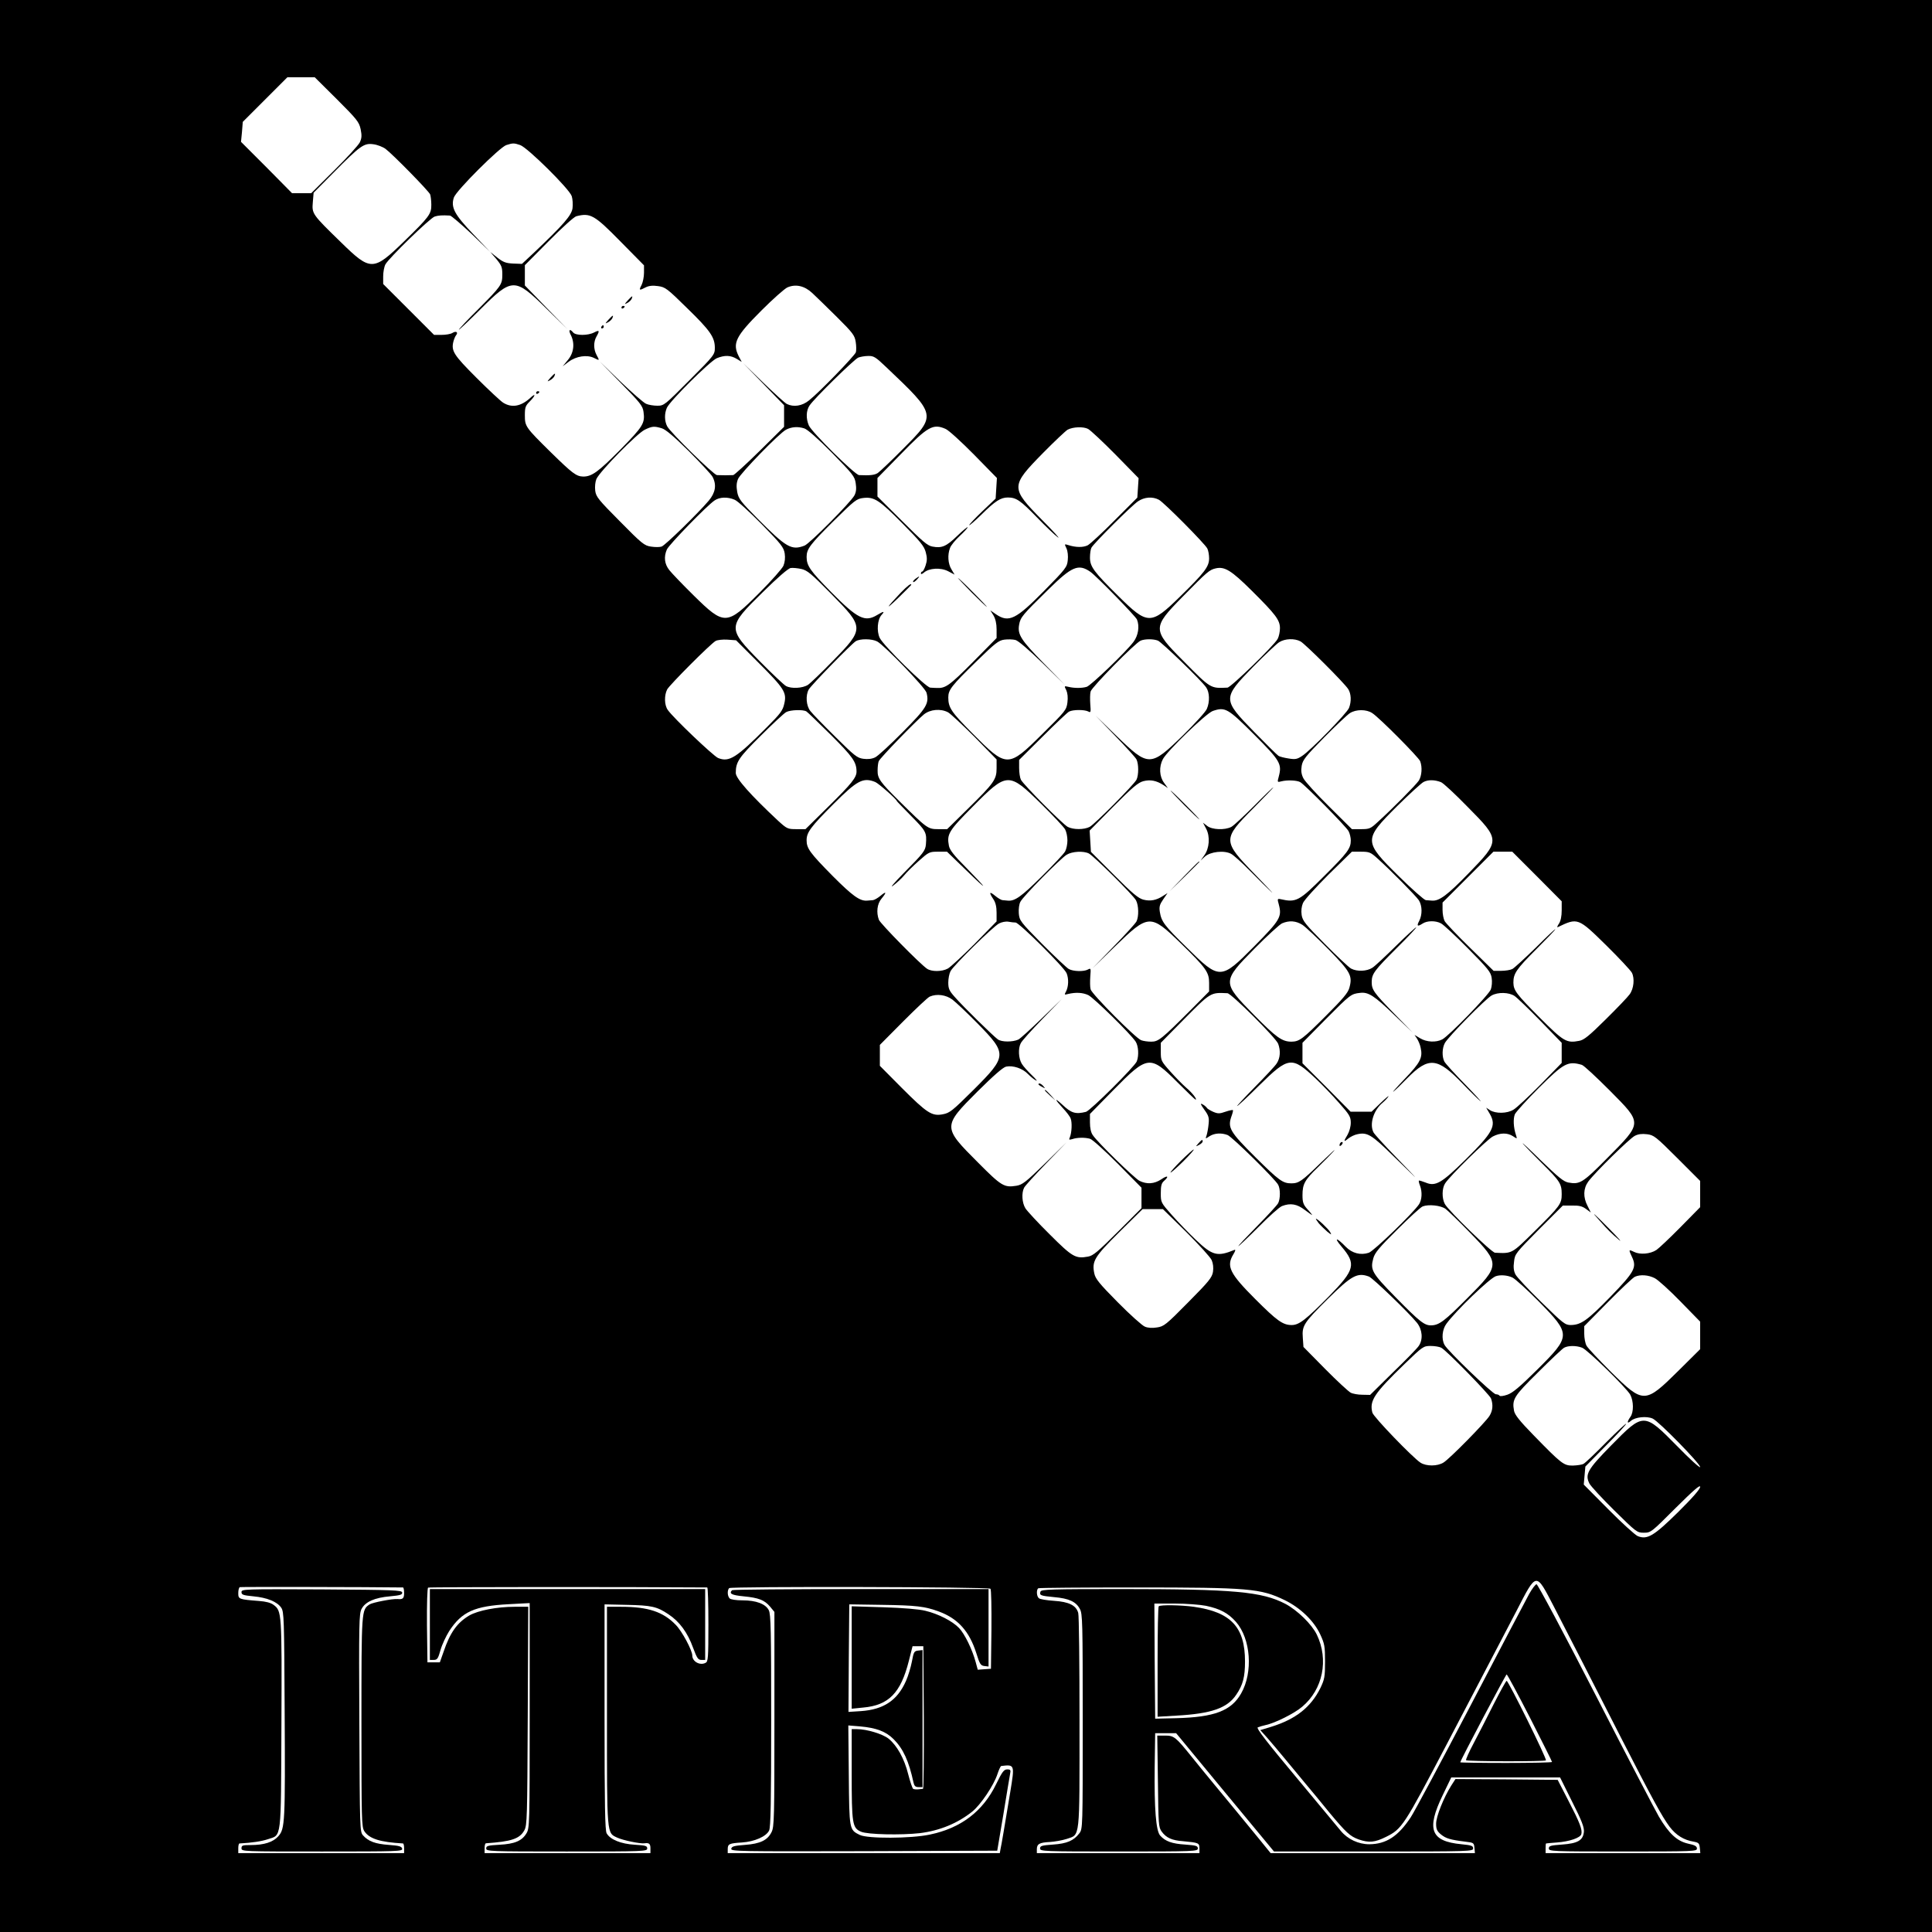 <?xml version="1.0" standalone="no"?>
<!DOCTYPE svg PUBLIC "-//W3C//DTD SVG 20010904//EN"
 "http://www.w3.org/TR/2001/REC-SVG-20010904/DTD/svg10.dtd">
<svg version="1.0" xmlns="http://www.w3.org/2000/svg"
 width="1200pt" height="1200pt" viewBox="0 0 1200 1200"
 preserveAspectRatio="xMidYMid meet">

<g transform="translate(0,1200) scale(0.1,-0.1)"
fill="#000000" stroke="none">
<path d="M0 6000 l0 -6000 6000 0 6000 0 0 6000 0 6000 -6000 0 -6000 0 0
-6000z m2092 5384 c125 -125 138 -141 148 -186 8 -40 7 -56 -5 -82 -9 -18 -80
-96 -159 -174 l-143 -142 -59 0 -60 0 -158 160 -159 159 6 62 5 62 139 139
138 138 85 0 85 0 137 -136z m303 -309 c44 -33 269 -262 277 -283 3 -9 7 -38
7 -63 1 -58 -13 -76 -170 -229 -190 -185 -207 -185 -389 -7 -182 177 -183 179
-177 251 l5 59 124 125 c167 169 189 184 247 176 25 -3 60 -17 76 -29z m836
24 c46 -16 305 -272 320 -317 6 -18 8 -53 5 -76 -7 -45 -56 -101 -237 -273
l-77 -72 -54 2 c-45 2 -62 8 -99 37 l-44 35 38 -44 c32 -39 37 -51 37 -95 0
-64 -6 -72 -152 -219 -65 -64 -118 -121 -118 -125 0 -3 60 53 133 126 199 199
214 199 411 5 l131 -128 -133 136 -132 136 0 63 0 63 148 149 c81 82 158 152
172 155 87 22 112 8 273 -156 l147 -149 0 -46 c0 -26 -7 -60 -15 -76 -18 -34
-15 -36 25 -15 20 10 43 13 77 8 45 -6 56 -14 181 -137 144 -140 172 -181 172
-247 0 -41 -4 -47 -158 -201 -153 -154 -158 -158 -199 -158 -23 0 -55 5 -70
12 -15 6 -86 68 -158 137 l-130 126 133 -136 c118 -120 134 -140 139 -177 10
-71 -2 -90 -145 -236 -136 -137 -176 -166 -229 -166 -44 1 -67 19 -202 151
-157 155 -161 160 -161 230 0 49 4 59 30 85 37 37 40 57 3 22 -57 -52 -114
-63 -168 -29 -16 10 -91 80 -166 155 -141 141 -157 166 -143 224 4 15 11 33
17 40 15 19 -1 28 -23 14 -11 -7 -41 -12 -67 -12 l-47 0 -158 158 -158 158 0
47 c0 27 6 60 14 75 21 39 277 288 306 297 22 7 46 9 95 6 8 -1 68 -52 133
-113 l117 -113 -105 110 c-117 122 -141 167 -121 228 14 43 286 314 326 326
41 13 47 13 86 0z m1814 -919 c22 -20 90 -87 152 -148 101 -100 112 -116 118
-156 4 -24 4 -53 1 -64 -7 -21 -226 -248 -291 -299 -43 -35 -96 -43 -138 -22
-12 6 -78 66 -147 133 l-125 121 128 -131 127 -131 0 -67 0 -67 -151 -149
c-84 -83 -158 -150 -165 -151 -8 0 -30 -1 -49 -1 -19 0 -43 1 -52 1 -20 1
-289 265 -309 303 -17 33 -18 78 -2 115 19 43 268 290 310 308 49 20 86 19
124 -4 l31 -19 -19 36 c-40 80 -19 123 141 283 71 71 144 136 162 144 51 22
106 10 154 -35z m458 -459 c317 -301 316 -298 105 -510 -73 -74 -143 -140
-156 -149 -20 -13 -49 -16 -116 -13 -26 1 -294 267 -312 308 -19 44 -17 93 4
124 29 44 278 288 303 298 13 5 41 10 62 10 34 1 46 -7 110 -68z m-1393 -381
c24 -7 74 -49 168 -142 73 -73 140 -145 148 -160 26 -50 18 -98 -24 -148 -68
-80 -272 -279 -293 -285 -12 -4 -41 -4 -66 0 -41 6 -56 18 -192 156 -134 135
-149 153 -154 191 -3 25 0 54 7 72 20 47 254 285 301 307 46 22 58 23 105 9z
m886 -1 c19 -6 84 -63 172 -152 129 -132 141 -146 147 -189 5 -32 3 -54 -8
-75 -23 -43 -278 -300 -310 -312 -81 -31 -113 -12 -291 167 -106 107 -119 124
-127 166 -6 35 -5 56 5 81 16 37 256 284 298 306 34 18 74 21 114 8z m877 -3
c18 -7 97 -79 176 -159 l143 -146 -4 -64 -4 -64 -82 -78 c-45 -43 -82 -82 -82
-87 0 -4 33 24 73 63 88 87 122 109 167 109 52 0 78 -18 181 -124 52 -54 110
-109 129 -123 19 -14 -25 35 -99 109 -195 198 -195 208 6 413 73 74 142 139
154 146 34 18 98 20 127 5 15 -8 92 -80 171 -160 l143 -146 -4 -61 -4 -60
-140 -140 c-76 -77 -152 -147 -168 -156 -28 -14 -74 -14 -123 2 -22 7 -22 6
-9 -21 8 -18 11 -47 8 -74 -4 -42 -13 -54 -146 -189 -176 -179 -220 -200 -299
-147 l-36 25 20 -32 c12 -21 19 -50 19 -86 l0 -54 -147 -149 c-145 -146 -170
-164 -225 -161 -10 0 -28 1 -40 2 -27 1 -291 261 -314 309 -20 42 -14 114 11
142 23 25 14 25 -27 0 -76 -46 -122 -23 -285 142 -132 134 -153 164 -153 219
0 49 21 77 168 223 131 129 142 138 184 143 68 8 100 -13 245 -160 109 -110
133 -139 143 -177 9 -34 9 -52 -1 -82 -7 -21 -16 -38 -21 -38 -4 0 -8 -5 -8
-12 0 -6 7 -4 18 5 32 29 105 33 151 9 l40 -21 -19 32 c-22 35 -26 91 -9 134
5 15 32 48 60 74 27 25 49 49 49 54 0 4 -29 -19 -64 -53 -68 -66 -96 -78 -154
-67 -31 5 -62 32 -189 159 l-153 152 0 57 0 58 143 146 c170 175 202 193 280
159z m-1310 -440 c18 -7 93 -76 168 -152 121 -123 137 -144 143 -182 4 -27 1
-54 -8 -76 -8 -18 -75 -94 -150 -169 -203 -203 -216 -204 -408 -15 -68 67
-135 137 -150 156 -31 38 -36 83 -16 129 13 30 252 276 297 305 31 21 80 23
124 4z m2635 0 c32 -17 285 -272 301 -303 6 -12 11 -39 11 -61 0 -52 -28 -88
-181 -238 -181 -177 -200 -177 -382 3 -155 153 -177 184 -177 240 0 24 4 52 9
61 14 27 250 262 289 288 40 27 90 31 130 10z m-2034 -586 c205 -208 206 -214
8 -416 -70 -72 -139 -138 -154 -148 -33 -21 -103 -25 -136 -7 -13 7 -86 76
-163 154 -203 207 -202 212 19 429 91 90 158 148 173 150 13 2 43 -1 66 -6 37
-8 62 -29 187 -156z m1609 138 c38 -27 280 -275 289 -296 17 -42 8 -99 -21
-138 -46 -62 -264 -271 -291 -280 -30 -9 -78 -9 -114 0 -26 6 -27 6 -13 -21 8
-18 11 -45 7 -76 -6 -47 -12 -54 -156 -196 -214 -212 -220 -212 -436 6 -130
131 -148 158 -148 221 0 47 19 72 176 225 116 113 136 129 172 134 22 3 53 2
69 -2 17 -4 83 -61 168 -143 l140 -137 -132 135 c-142 145 -164 179 -153 240
8 46 21 61 178 215 150 148 190 165 265 113z m1001 -116 c149 -148 176 -183
176 -234 0 -21 -6 -51 -14 -66 -21 -40 -291 -302 -312 -303 -107 -5 -102 -8
-277 169 -190 190 -190 204 -5 392 158 161 170 171 210 180 55 12 96 -13 222
-138z m-3063 -448 c161 -161 177 -186 160 -256 -9 -41 -24 -61 -106 -143 -192
-193 -236 -221 -305 -193 -30 13 -278 249 -312 298 -22 30 -23 91 -4 128 16
29 269 283 301 301 11 6 44 10 73 8 l54 -4 139 -139z m737 132 c44 -23 300
-288 307 -319 17 -67 1 -94 -148 -244 -77 -78 -154 -149 -171 -157 -20 -10
-46 -13 -74 -9 -38 5 -55 19 -174 137 -73 72 -143 144 -155 160 -26 33 -30 97
-10 133 15 27 265 283 292 300 27 17 100 16 133 -1z m1744 5 c24 -10 271 -248
300 -291 21 -30 23 -89 4 -133 -7 -18 -74 -91 -147 -163 -204 -199 -214 -199
-414 -5 l-130 126 121 -125 c67 -69 127 -135 133 -147 14 -28 14 -98 0 -126
-16 -31 -259 -276 -291 -293 -35 -18 -101 -18 -136 0 -32 17 -275 262 -291
293 -6 12 -11 45 -11 73 l0 50 146 145 c80 80 154 150 164 155 24 13 96 13
119 1 16 -9 17 -5 13 44 -2 30 -2 66 2 80 7 27 277 302 311 316 27 11 79 11
107 0z m886 -5 c29 -16 269 -255 296 -296 18 -28 21 -76 5 -117 -12 -32 -238
-264 -291 -298 -31 -21 -43 -23 -85 -16 -26 4 -55 11 -63 17 -8 5 -76 72 -151
149 -197 202 -197 207 -5 404 72 73 145 142 161 152 36 23 96 25 133 5z m-288
-579 c162 -162 173 -182 153 -259 -10 -37 -10 -38 16 -31 35 9 96 7 117 -5 29
-16 285 -276 300 -304 8 -15 14 -41 14 -58 0 -50 -20 -77 -164 -220 -157 -157
-175 -167 -272 -145 -20 4 -21 2 -11 -33 20 -77 9 -96 -152 -259 -209 -211
-215 -211 -419 -9 -141 138 -158 161 -168 222 -5 32 -1 46 21 78 l27 39 -27
-17 c-42 -28 -80 -35 -123 -24 -31 8 -68 38 -182 153 l-144 144 -4 66 -4 66
147 149 c119 120 155 150 187 158 43 11 80 4 124 -24 l28 -19 -24 33 c-29 39
-32 100 -7 147 27 51 269 285 310 299 77 26 93 17 257 -147z m-2781 144 c8 -5
77 -72 153 -147 135 -135 158 -167 158 -227 0 -36 -31 -75 -172 -214 l-145
-143 -56 0 c-55 0 -59 2 -115 53 -169 158 -262 262 -262 296 0 69 19 96 155
231 74 74 145 140 158 147 26 14 106 17 126 4z m879 -5 c15 -8 89 -77 165
-153 l137 -140 0 -55 c0 -70 -16 -92 -182 -255 l-125 -123 -56 0 c-64 0 -69 4
-242 175 -118 117 -135 140 -134 189 0 22 3 49 7 58 8 20 230 249 281 291 39
31 103 37 149 13z m2635 -5 c45 -29 288 -274 298 -299 14 -37 10 -90 -8 -120
-18 -27 -167 -178 -256 -258 -44 -41 -51 -44 -104 -44 l-56 0 -143 142 c-79
78 -151 157 -159 175 -12 24 -15 46 -10 76 6 37 24 59 139 176 72 73 145 142
161 152 38 24 102 24 138 0z m-3087 -428 c19 -7 134 -108 134 -118 0 -2 41
-44 90 -94 92 -93 97 -101 91 -176 -4 -39 -13 -52 -139 -179 -59 -60 -88 -95
-65 -77 23 17 54 46 69 64 14 18 55 58 91 90 62 55 66 57 119 57 l56 0 121
-117 c140 -136 137 -124 -5 21 -73 73 -99 107 -104 132 -14 74 -2 93 150 246
212 214 221 214 424 14 73 -72 140 -143 148 -158 8 -15 14 -45 14 -68 0 -23
-6 -53 -14 -68 -8 -15 -75 -86 -148 -158 -124 -123 -165 -152 -208 -148 -8 1
-23 2 -32 3 -9 0 -30 13 -47 27 -36 30 -40 22 -11 -21 14 -21 20 -47 20 -84
l0 -54 -137 -140 c-76 -76 -151 -145 -166 -153 -37 -20 -101 -20 -129 -1 -43
29 -289 279 -299 304 -17 46 -11 99 16 131 34 41 31 49 -6 18 -17 -14 -38 -26
-47 -27 -9 -1 -26 -2 -37 -3 -45 -3 -90 30 -211 151 -143 145 -164 173 -164
224 0 49 25 83 169 227 145 145 182 165 257 135z m3514 -1 c14 -5 89 -75 166
-154 204 -206 204 -208 5 -413 -131 -135 -181 -172 -226 -169 -11 1 -28 2 -39
3 -10 1 -85 67 -167 148 -221 218 -221 226 -12 435 76 75 150 143 165 151 29
15 69 14 108 -1z m-2187 -443 c31 -16 276 -259 293 -291 17 -32 18 -101 3
-131 -6 -12 -70 -83 -143 -157 l-131 -135 140 136 c209 203 220 204 409 20
158 -154 176 -180 176 -246 l0 -53 -112 -113 c-185 -185 -203 -199 -248 -199
-21 0 -49 4 -62 9 -35 13 -307 287 -314 316 -4 14 -4 50 -2 80 4 51 4 53 -15
43 -26 -14 -90 -12 -118 3 -12 6 -86 76 -165 155 -137 139 -142 146 -146 191
-2 26 2 58 10 72 16 33 247 267 287 292 34 21 104 25 138 8z m1794 -32 c82
-74 237 -231 256 -259 21 -34 22 -89 2 -128 -17 -32 -11 -37 20 -17 28 19 81
20 115 2 16 -8 92 -79 169 -157 124 -125 141 -146 146 -182 4 -23 1 -54 -5
-71 -12 -34 -260 -289 -302 -311 -39 -20 -97 -17 -137 7 l-35 21 16 -24 c8
-13 19 -38 22 -56 14 -61 -2 -92 -98 -192 -50 -52 -82 -88 -71 -80 11 8 49 45
85 82 134 136 188 131 345 -33 50 -52 99 -100 110 -108 11 -8 -32 39 -96 105
-64 65 -122 129 -128 141 -15 30 -14 82 3 114 19 37 255 277 291 296 40 22
107 20 142 -3 15 -10 88 -80 161 -155 l132 -136 0 -63 0 -62 -132 -135 c-73
-74 -148 -144 -167 -155 -39 -25 -112 -26 -147 -3 l-23 15 24 -41 c40 -72 18
-113 -152 -281 -149 -147 -187 -169 -248 -143 -21 8 -40 14 -42 12 -2 -3 1
-16 7 -31 15 -40 12 -88 -6 -116 -38 -56 -280 -290 -312 -301 -51 -17 -104 -3
-143 37 -57 59 -77 61 -27 2 93 -109 84 -144 -75 -307 -147 -149 -188 -181
-234 -181 -55 0 -91 26 -226 161 -159 159 -181 204 -137 277 13 21 16 32 8 29
-106 -44 -137 -36 -239 61 -44 42 -112 112 -150 155 -68 77 -69 78 -69 136 0
45 4 62 20 76 34 30 22 37 -17 10 -44 -29 -90 -32 -136 -9 -33 18 -260 239
-289 283 -12 16 -18 45 -18 79 l0 53 147 150 c211 215 227 217 396 47 59 -59
110 -108 113 -108 12 0 -20 42 -58 74 -23 20 -68 66 -100 102 -56 63 -58 67
-58 121 l0 56 133 135 c179 181 174 178 281 173 24 -1 301 -277 315 -314 16
-43 13 -89 -9 -122 -10 -16 -72 -82 -136 -147 -64 -65 -113 -118 -110 -118 4
0 67 58 139 130 181 178 201 180 348 42 39 -37 105 -105 145 -151 67 -75 74
-88 74 -125 0 -23 -9 -55 -20 -74 -26 -43 -25 -48 5 -23 14 11 39 23 55 26 62
14 89 -2 223 -134 71 -69 132 -128 135 -131 4 -2 -50 54 -119 125 -70 72 -132
140 -138 152 -26 51 0 137 57 184 15 13 32 31 36 39 5 8 -17 -10 -48 -40 l-57
-55 -65 0 -65 0 -149 151 -150 150 0 64 0 63 147 149 c150 151 155 155 210
161 51 7 89 -17 211 -135 l117 -112 -116 119 c-128 131 -139 148 -139 197 1
50 16 70 156 210 71 70 125 128 120 128 -4 0 -61 -52 -126 -116 -65 -64 -130
-125 -146 -135 -34 -22 -94 -25 -132 -5 -15 8 -88 77 -163 153 -120 121 -138
143 -144 179 -4 28 -1 53 8 75 8 19 80 98 159 177 l145 142 56 0 c52 0 60 -3
104 -43z m990 -111 l153 -154 0 -56 c0 -37 -6 -66 -17 -83 -10 -14 -13 -24 -8
-22 125 60 126 60 303 -114 79 -78 150 -154 158 -169 18 -35 12 -99 -14 -134
-11 -16 -78 -86 -149 -156 -104 -103 -135 -128 -165 -133 -78 -15 -96 -4 -243
143 -148 149 -164 170 -165 219 0 56 18 83 140 205 66 66 120 122 120 126 0 4
-55 -48 -122 -115 -68 -66 -133 -126 -145 -132 -12 -6 -43 -11 -69 -11 l-47 0
-146 143 c-80 78 -151 153 -158 166 -7 13 -13 44 -13 69 l0 46 158 158 158
158 58 0 59 0 154 -154z m-3239 -286 c22 0 302 -278 317 -315 14 -35 12 -83
-4 -114 -11 -20 -10 -21 12 -15 50 12 93 9 127 -7 34 -17 262 -240 294 -289
17 -27 21 -85 7 -122 -12 -32 -289 -307 -316 -314 -65 -16 -91 -8 -147 45 -51
47 -48 34 3 -21 22 -23 45 -53 49 -65 10 -24 7 -89 -5 -117 -7 -16 -5 -17 16
-11 29 10 77 11 109 2 14 -3 91 -73 173 -155 l147 -149 0 -63 0 -64 -147 -147
c-123 -123 -154 -149 -185 -154 -77 -14 -96 -4 -238 138 -73 72 -141 146 -151
162 -21 34 -25 95 -8 128 6 12 68 80 138 152 l126 130 -135 -132 c-118 -115
-140 -132 -177 -138 -76 -12 -92 -3 -239 145 -220 220 -220 223 -2 441 101
100 157 149 177 154 43 9 103 -11 136 -46 17 -17 39 -35 50 -40 11 -6 -1 9
-26 33 -25 24 -53 55 -62 70 -21 34 -24 95 -7 128 6 14 67 81 134 150 l121
125 -125 -121 c-69 -67 -134 -126 -145 -131 -35 -16 -103 -16 -127 1 -28 20
-216 204 -269 265 -33 37 -39 51 -39 88 0 24 6 56 14 71 19 36 263 276 301
296 17 9 42 14 59 11 16 -3 35 -5 44 -5z m1781 -14 c20 -13 93 -82 163 -153
137 -140 150 -163 129 -239 -8 -30 -40 -68 -145 -173 -146 -146 -165 -160
-214 -161 -59 0 -95 26 -234 167 -199 203 -199 205 5 412 78 79 155 149 170
156 45 19 86 16 126 -9z m-2173 -465 c21 -16 91 -82 155 -147 186 -190 186
-203 -24 -413 -132 -131 -148 -144 -191 -152 -68 -13 -98 7 -256 165 l-135
136 0 65 0 65 145 146 c80 80 154 150 165 154 44 19 101 11 141 -19z m3909
-405 c12 -3 89 -75 173 -159 205 -207 206 -197 -16 -421 -151 -153 -170 -164
-240 -151 -30 5 -63 33 -172 138 -74 73 -124 119 -110 102 14 -16 66 -69 115
-118 114 -113 125 -129 125 -194 0 -60 -9 -73 -170 -232 -142 -140 -137 -137
-244 -132 -22 1 -290 262 -312 303 -19 36 -18 98 2 128 32 49 260 272 296 291
46 24 91 24 125 2 27 -18 27 -18 19 7 -16 48 -18 101 -7 129 7 15 74 89 149
164 156 155 180 168 267 143z m593 -579 l142 -142 0 -81 0 -82 -122 -124 c-68
-69 -135 -132 -150 -142 -38 -25 -102 -30 -138 -12 -35 17 -35 15 -14 -30 32
-66 17 -93 -134 -249 -143 -147 -182 -174 -245 -175 -36 0 -47 9 -184 143 -80
78 -152 155 -160 171 -11 21 -14 45 -9 79 5 49 10 54 154 200 l149 149 57 0
c44 1 64 -4 87 -21 l30 -22 -20 40 c-29 55 -27 109 4 152 42 57 256 267 289
284 21 11 45 14 76 10 42 -5 54 -14 188 -148z m-1440 -315 c15 -11 84 -78 153
-149 188 -193 187 -202 -14 -403 -144 -145 -178 -171 -227 -172 -42 -1 -70 20
-222 175 -148 151 -158 169 -138 242 10 35 37 67 149 178 75 75 146 140 158
144 37 14 111 6 141 -15z m-1610 -144 c79 -79 151 -158 158 -175 9 -21 12 -47
8 -73 -6 -35 -25 -59 -154 -189 -138 -140 -151 -150 -194 -156 -29 -5 -57 -3
-75 5 -16 6 -92 74 -168 151 -115 116 -139 146 -146 179 -16 77 0 103 156 258
l144 142 63 0 63 0 145 -142z m1135 -277 c25 -10 248 -225 298 -287 34 -43 39
-104 11 -144 -9 -14 -81 -88 -160 -164 l-142 -140 -48 1 c-27 0 -60 6 -73 13
-13 7 -85 73 -159 148 l-134 136 -4 57 c-6 75 6 93 155 241 148 146 184 166
256 139z m891 -6 c18 -9 91 -75 163 -148 202 -206 202 -214 -9 -424 -109 -108
-153 -145 -186 -156 -23 -8 -45 -11 -48 -6 -3 5 -13 9 -23 9 -19 0 -300 270
-319 307 -20 37 -14 96 12 131 60 82 265 279 306 295 28 10 72 7 104 -8z m884
-4 c20 -10 92 -75 160 -145 l122 -125 0 -86 0 -85 -135 -134 c-208 -206 -217
-206 -418 -8 -76 76 -145 149 -153 164 -8 15 -14 48 -14 74 l0 47 148 150 c81
82 156 153 167 157 34 15 84 11 123 -9z m-1326 -432 c34 -18 298 -289 309
-315 14 -39 11 -76 -10 -109 -25 -40 -248 -267 -285 -289 -38 -24 -107 -24
-143 -1 -50 33 -292 284 -299 311 -19 74 11 119 200 302 113 109 117 112 162
112 25 0 55 -5 66 -11z m875 0 c33 -12 278 -252 299 -292 21 -40 22 -108 1
-137 -23 -33 -22 -47 3 -25 26 23 97 31 135 14 38 -17 295 -280 295 -301 0 -9
-64 49 -141 128 -209 212 -209 212 -412 6 -148 -151 -164 -180 -134 -238 9
-16 78 -91 154 -166 137 -135 141 -138 183 -138 44 0 46 2 197 153 113 112
153 147 153 132 0 -14 -48 -69 -137 -157 -151 -149 -192 -173 -251 -149 -16 7
-98 81 -182 166 l-153 154 5 56 5 56 126 128 c70 70 127 132 127 137 0 5 -55
-46 -123 -114 -67 -68 -130 -128 -141 -134 -10 -6 -40 -10 -67 -11 -56 0 -68
8 -246 191 -84 86 -114 124 -119 149 -13 72 -2 90 149 239 78 78 151 147 162
153 26 14 76 14 112 0z m-174 -1611 c104 -202 230 -447 421 -822 188 -367 249
-479 296 -542 40 -53 89 -83 150 -93 31 -6 35 -10 38 -39 l3 -32 -480 0 -481
0 0 30 c0 17 1 30 3 30 1 1 31 3 67 6 79 6 146 29 152 52 7 28 -9 70 -80 207
l-67 130 -317 3 -318 2 -27 -42 c-46 -74 -93 -190 -93 -235 0 -34 5 -46 30
-67 31 -25 56 -33 152 -45 51 -6 53 -7 56 -38 l3 -33 -634 0 -635 0 -78 96
c-107 131 -184 224 -279 339 -44 53 -104 127 -133 163 -99 123 -110 132 -165
132 l-49 0 4 -284 c3 -270 4 -286 24 -313 28 -38 63 -54 132 -59 97 -9 102
-11 102 -44 l0 -30 -505 0 -505 0 0 24 c0 33 17 42 80 45 30 2 77 10 105 19
85 29 80 -14 80 727 0 358 -3 662 -8 677 -13 47 -58 69 -150 75 -45 3 -88 10
-94 16 -15 11 -17 53 -4 62 5 3 277 5 604 5 706 0 776 -6 927 -79 96 -47 180
-127 220 -212 27 -59 30 -73 30 -169 0 -96 -3 -110 -29 -165 -59 -119 -153
-193 -304 -240 l-69 -21 44 -49 c24 -28 73 -85 108 -128 36 -43 94 -114 130
-157 36 -43 102 -122 146 -177 105 -126 130 -149 183 -168 64 -22 100 -19 170
16 99 49 111 68 379 579 299 571 330 631 430 822 128 248 120 247 235 26z
m-7150 122 c4 0 7 -16 7 -35 0 -33 -8 -40 -40 -37 -31 3 -155 -21 -174 -33
-51 -34 -51 -32 -51 -730 0 -614 1 -652 18 -679 31 -47 98 -68 240 -76 4 0 7
-13 7 -30 l0 -30 -515 0 -515 0 0 30 c0 17 3 30 8 30 76 4 136 13 175 26 87
29 82 -18 85 714 3 697 2 704 -49 742 -17 13 -48 21 -90 24 -126 10 -129 11
-129 49 0 18 4 35 10 37 7 2 799 1 1013 -2z m1890 0 c4 0 7 -103 7 -230 0
-208 -2 -230 -17 -238 -36 -19 -83 8 -83 45 0 32 -64 152 -103 191 -78 81
-172 112 -339 112 l-88 0 0 -675 c0 -750 -2 -728 64 -759 34 -16 142 -39 169
-35 29 4 37 -3 37 -31 l0 -30 -515 0 -515 0 0 30 c0 17 3 30 8 31 160 11 210
28 239 81 17 31 18 77 21 711 l3 677 -85 0 c-109 0 -227 -23 -281 -54 -76 -45
-120 -107 -160 -226 l-23 -65 -38 0 -39 0 -3 229 c-1 133 2 232 7 235 6 4
1222 5 1734 1z m1759 -8 c5 -5 7 -118 6 -253 l-3 -244 -41 -3 -41 -3 -13 48
c-21 78 -69 176 -103 211 -41 43 -129 88 -209 107 -39 10 -138 18 -260 22
l-198 6 0 -318 0 -318 71 7 c159 14 234 91 284 290 l23 91 33 0 34 0 3 -442
c1 -244 -1 -443 -5 -444 -5 0 -18 -2 -30 -3 -12 -1 -26 0 -31 3 -5 3 -19 44
-31 91 -24 97 -70 179 -122 221 -37 29 -135 59 -196 59 l-33 0 0 -272 c0 -316
4 -342 58 -365 40 -18 250 -22 365 -9 123 15 235 61 326 134 52 42 133 162
156 232 9 28 20 50 23 51 85 10 85 10 57 -161 -34 -206 -55 -331 -61 -357 l-4
-23 -845 0 -845 0 0 24 c0 33 9 37 88 42 78 5 151 37 169 74 10 19 13 181 13
683 0 558 -2 662 -15 686 -20 39 -79 61 -163 61 -40 0 -73 5 -80 12 -14 14
-16 50 -3 64 12 11 1611 8 1623 -4z"/>
<path d="M3899 10134 c-22 -25 -22 -26 -3 -16 12 6 24 18 28 27 8 21 3 19 -25
-11z"/>
<path d="M3860 10089 c0 -5 5 -7 10 -4 6 3 10 8 10 11 0 2 -4 4 -10 4 -5 0
-10 -5 -10 -11z"/>
<path d="M3779 10014 c-22 -25 -22 -26 -3 -16 12 6 24 18 28 27 8 21 3 19 -25
-11z"/>
<path d="M3735 9970 c-3 -5 -1 -10 4 -10 6 0 11 5 11 10 0 6 -2 10 -4 10 -3 0
-8 -4 -11 -10z"/>
<path d="M3545 9920 c26 -51 20 -110 -17 -155 l-33 -40 37 28 c47 35 114 45
157 24 36 -18 36 -18 16 19 -19 36 -19 81 0 114 21 37 18 42 -15 25 -38 -20
-114 -20 -130 0 -21 26 -31 16 -15 -15z"/>
<path d="M3419 9654 c-22 -25 -22 -26 -3 -16 12 6 24 18 28 27 8 21 3 19 -25
-11z"/>
<path d="M3330 9559 c0 -5 5 -7 10 -4 6 3 10 8 10 11 0 2 -4 4 -10 4 -5 0 -10
-5 -10 -11z"/>
<path d="M5686 8405 c-11 -8 -17 -17 -14 -20 2 -3 13 4 23 15 21 23 18 25 -9
5z"/>
<path d="M6035 8320 c49 -49 92 -90 95 -90 2 0 -36 41 -85 90 -49 50 -92 90
-95 90 -2 0 36 -40 85 -90z"/>
<path d="M5594 8318 c-91 -96 -100 -114 -16 -33 45 44 82 81 82 82 0 13 -23
-5 -66 -49z"/>
<path d="M7789 6994 c-63 -63 -126 -122 -141 -130 -40 -21 -120 -18 -150 6
l-26 20 20 -38 c25 -48 20 -121 -12 -165 l-23 -32 26 24 c34 31 120 41 163 18
16 -8 70 -57 121 -109 50 -51 109 -109 130 -128 21 -19 -26 30 -103 110 -202
208 -202 217 -7 412 70 71 125 128 122 128 -3 0 -57 -52 -120 -116z"/>
<path d="M7355 7000 c49 -49 92 -90 95 -90 2 0 -36 41 -85 90 -49 50 -92 90
-95 90 -2 0 36 -40 85 -90z"/>
<path d="M7355 6558 l-90 -93 93 90 c50 49 92 91 92 92 0 8 -12 -4 -95 -89z"/>
<path d="M7480 5108 c27 -37 31 -50 27 -88 -2 -25 -8 -56 -12 -70 -9 -25 -9
-25 18 -7 30 19 73 22 112 7 28 -11 296 -274 314 -309 14 -26 14 -86 0 -114
-6 -12 -66 -77 -132 -144 -67 -68 -119 -123 -115 -123 3 0 60 54 125 119 65
66 131 125 146 130 52 20 93 13 141 -24 25 -19 46 -33 46 -32 0 2 -13 19 -30
37 -25 28 -30 42 -30 87 0 69 14 94 97 174 37 36 81 81 98 100 16 19 -20 -14
-80 -72 -119 -116 -138 -129 -184 -129 -53 0 -76 16 -224 163 -159 158 -173
183 -148 254 7 19 11 36 9 38 -2 2 -23 -2 -46 -10 -37 -13 -47 -13 -76 -1 -18
8 -37 19 -40 25 -4 6 -16 16 -27 22 -16 8 -13 1 11 -33z"/>
<path d="M7444 4899 c-19 -22 -19 -22 4 -10 12 6 22 16 22 21 0 15 -5 12 -26
-11z"/>
<path d="M8327 4903 c-4 -3 -7 -11 -7 -17 0 -6 5 -5 12 2 6 6 9 14 7 17 -3 3
-9 2 -12 -2z"/>
<path d="M7335 4790 c-38 -38 -67 -71 -65 -73 3 -2 38 29 79 69 41 41 70 74
65 74 -5 0 -40 -32 -79 -70z"/>
<path d="M8191 4402 c13 -15 37 -38 53 -52 26 -21 28 -22 18 -3 -11 20 -78 83
-88 83 -3 0 5 -12 17 -28z"/>
<path d="M6450 5265 c0 -2 10 -10 23 -16 20 -11 21 -11 8 4 -13 16 -31 23 -31
12z"/>
<path d="M6490 5227 c0 -2 15 -16 33 -33 l32 -29 -29 33 c-28 30 -36 37 -36
29z"/>
<path d="M9936 4418 c52 -59 75 -81 120 -119 22 -18 -4 11 -56 64 -99 101
-130 127 -64 55z"/>
<path d="M9497 2098 c-19 -35 -184 -348 -366 -697 -182 -348 -348 -658 -369
-689 -78 -118 -152 -166 -257 -167 -67 0 -134 31 -177 83 -13 16 -137 165
-276 332 -179 214 -250 305 -240 311 7 3 29 10 48 14 58 12 179 72 228 114
129 108 166 292 91 448 -31 64 -120 151 -195 191 -146 76 -318 92 -1017 92
-439 0 -498 -2 -504 -15 -9 -24 0 -27 84 -35 92 -8 136 -28 160 -73 17 -30 18
-80 18 -699 0 -662 0 -667 -21 -695 -35 -46 -77 -64 -164 -70 -69 -5 -80 -8
-80 -24 0 -18 19 -19 490 -19 471 0 490 1 490 19 0 16 -11 19 -78 24 -82 5
-124 20 -156 56 -26 29 -37 165 -34 426 l3 210 65 0 65 0 304 -368 304 -367
618 0 c601 0 619 1 619 19 0 16 -10 20 -72 26 -192 18 -220 92 -117 305 l53
110 338 0 338 0 75 -151 c60 -118 75 -159 73 -186 -5 -54 -38 -73 -137 -80
-70 -5 -81 -8 -81 -24 0 -18 18 -19 460 -19 440 0 460 1 460 18 0 15 -13 22
-56 31 -68 16 -117 61 -180 167 -22 38 -200 378 -394 757 -194 378 -359 687
-366 687 -7 0 -28 -28 -47 -62z m-2006 -72 c89 -19 138 -46 186 -100 92 -105
107 -313 32 -444 -61 -108 -166 -148 -404 -154 l-130 -3 -3 358 -2 357 127 0
c71 0 158 -7 194 -14z m2012 -695 c75 -148 137 -271 137 -275 0 -3 -128 -6
-285 -6 -157 0 -285 2 -285 4 0 11 283 546 288 546 4 0 69 -121 145 -269z"/>
<path d="M7197 2023 c-4 -3 -7 -159 -7 -346 l0 -340 118 7 c215 12 314 46 370
129 42 61 55 111 55 207 0 214 -87 307 -318 340 -80 11 -208 13 -218 3z"/>
<path d="M9279 1418 c-39 -79 -96 -188 -125 -244 -30 -56 -51 -104 -48 -107 8
-8 488 -9 496 -1 8 7 -233 494 -244 494 -4 0 -39 -64 -79 -142z"/>
<path d="M1500 2111 c0 -16 10 -20 73 -26 87 -8 149 -34 174 -71 17 -26 18
-66 21 -634 4 -703 2 -738 -39 -785 -33 -37 -88 -55 -173 -55 -49 0 -56 -2
-56 -20 0 -20 7 -20 501 -20 471 0 500 1 497 17 -3 15 -18 19 -83 24 -84 6
-127 22 -160 59 -20 22 -20 39 -23 699 -3 620 -2 679 14 708 23 44 82 70 177
78 64 6 77 10 75 24 -3 14 -50 16 -501 19 -483 2 -497 2 -497 -17z"/>
<path d="M2670 1910 l0 -220 24 0 c22 0 27 8 42 61 9 33 34 86 54 118 78 120
157 156 370 167 l130 7 0 -699 c0 -676 -1 -700 -20 -731 -28 -47 -73 -66 -167
-71 -73 -4 -83 -7 -83 -23 0 -18 18 -19 500 -19 482 0 500 1 500 19 0 16 -10
19 -77 23 -86 5 -153 32 -175 71 -10 17 -13 171 -13 722 l0 700 134 -3 c157
-3 190 -10 262 -58 69 -45 120 -114 154 -209 24 -64 31 -75 51 -75 l24 0 0
220 0 220 -855 0 -855 0 0 -220z"/>
<path d="M4547 2123 c-21 -21 -2 -31 71 -38 94 -9 130 -23 165 -64 l27 -33 0
-666 c0 -615 -1 -670 -18 -702 -25 -50 -70 -72 -165 -79 -67 -5 -82 -9 -85
-24 -3 -16 40 -17 824 -15 l828 3 38 225 c20 124 39 237 42 253 5 23 2 27 -18
27 -20 0 -31 -14 -69 -92 -82 -169 -219 -273 -412 -313 -117 -25 -387 -26
-435 -2 -65 32 -65 30 -68 371 l-3 309 73 -6 c101 -9 160 -31 209 -80 59 -59
94 -135 123 -269 5 -21 12 -28 31 -28 l25 0 0 426 0 425 -27 -3 c-25 -3 -28
-8 -39 -68 -7 -36 -23 -90 -37 -121 -53 -120 -138 -177 -279 -187 l-78 -5 2
334 3 334 200 -3 c216 -3 269 -9 358 -42 118 -44 188 -123 231 -258 21 -68 27
-77 50 -80 l26 -3 0 240 0 241 -793 0 c-437 0 -797 -3 -800 -7z"/>
</g>
</svg>
